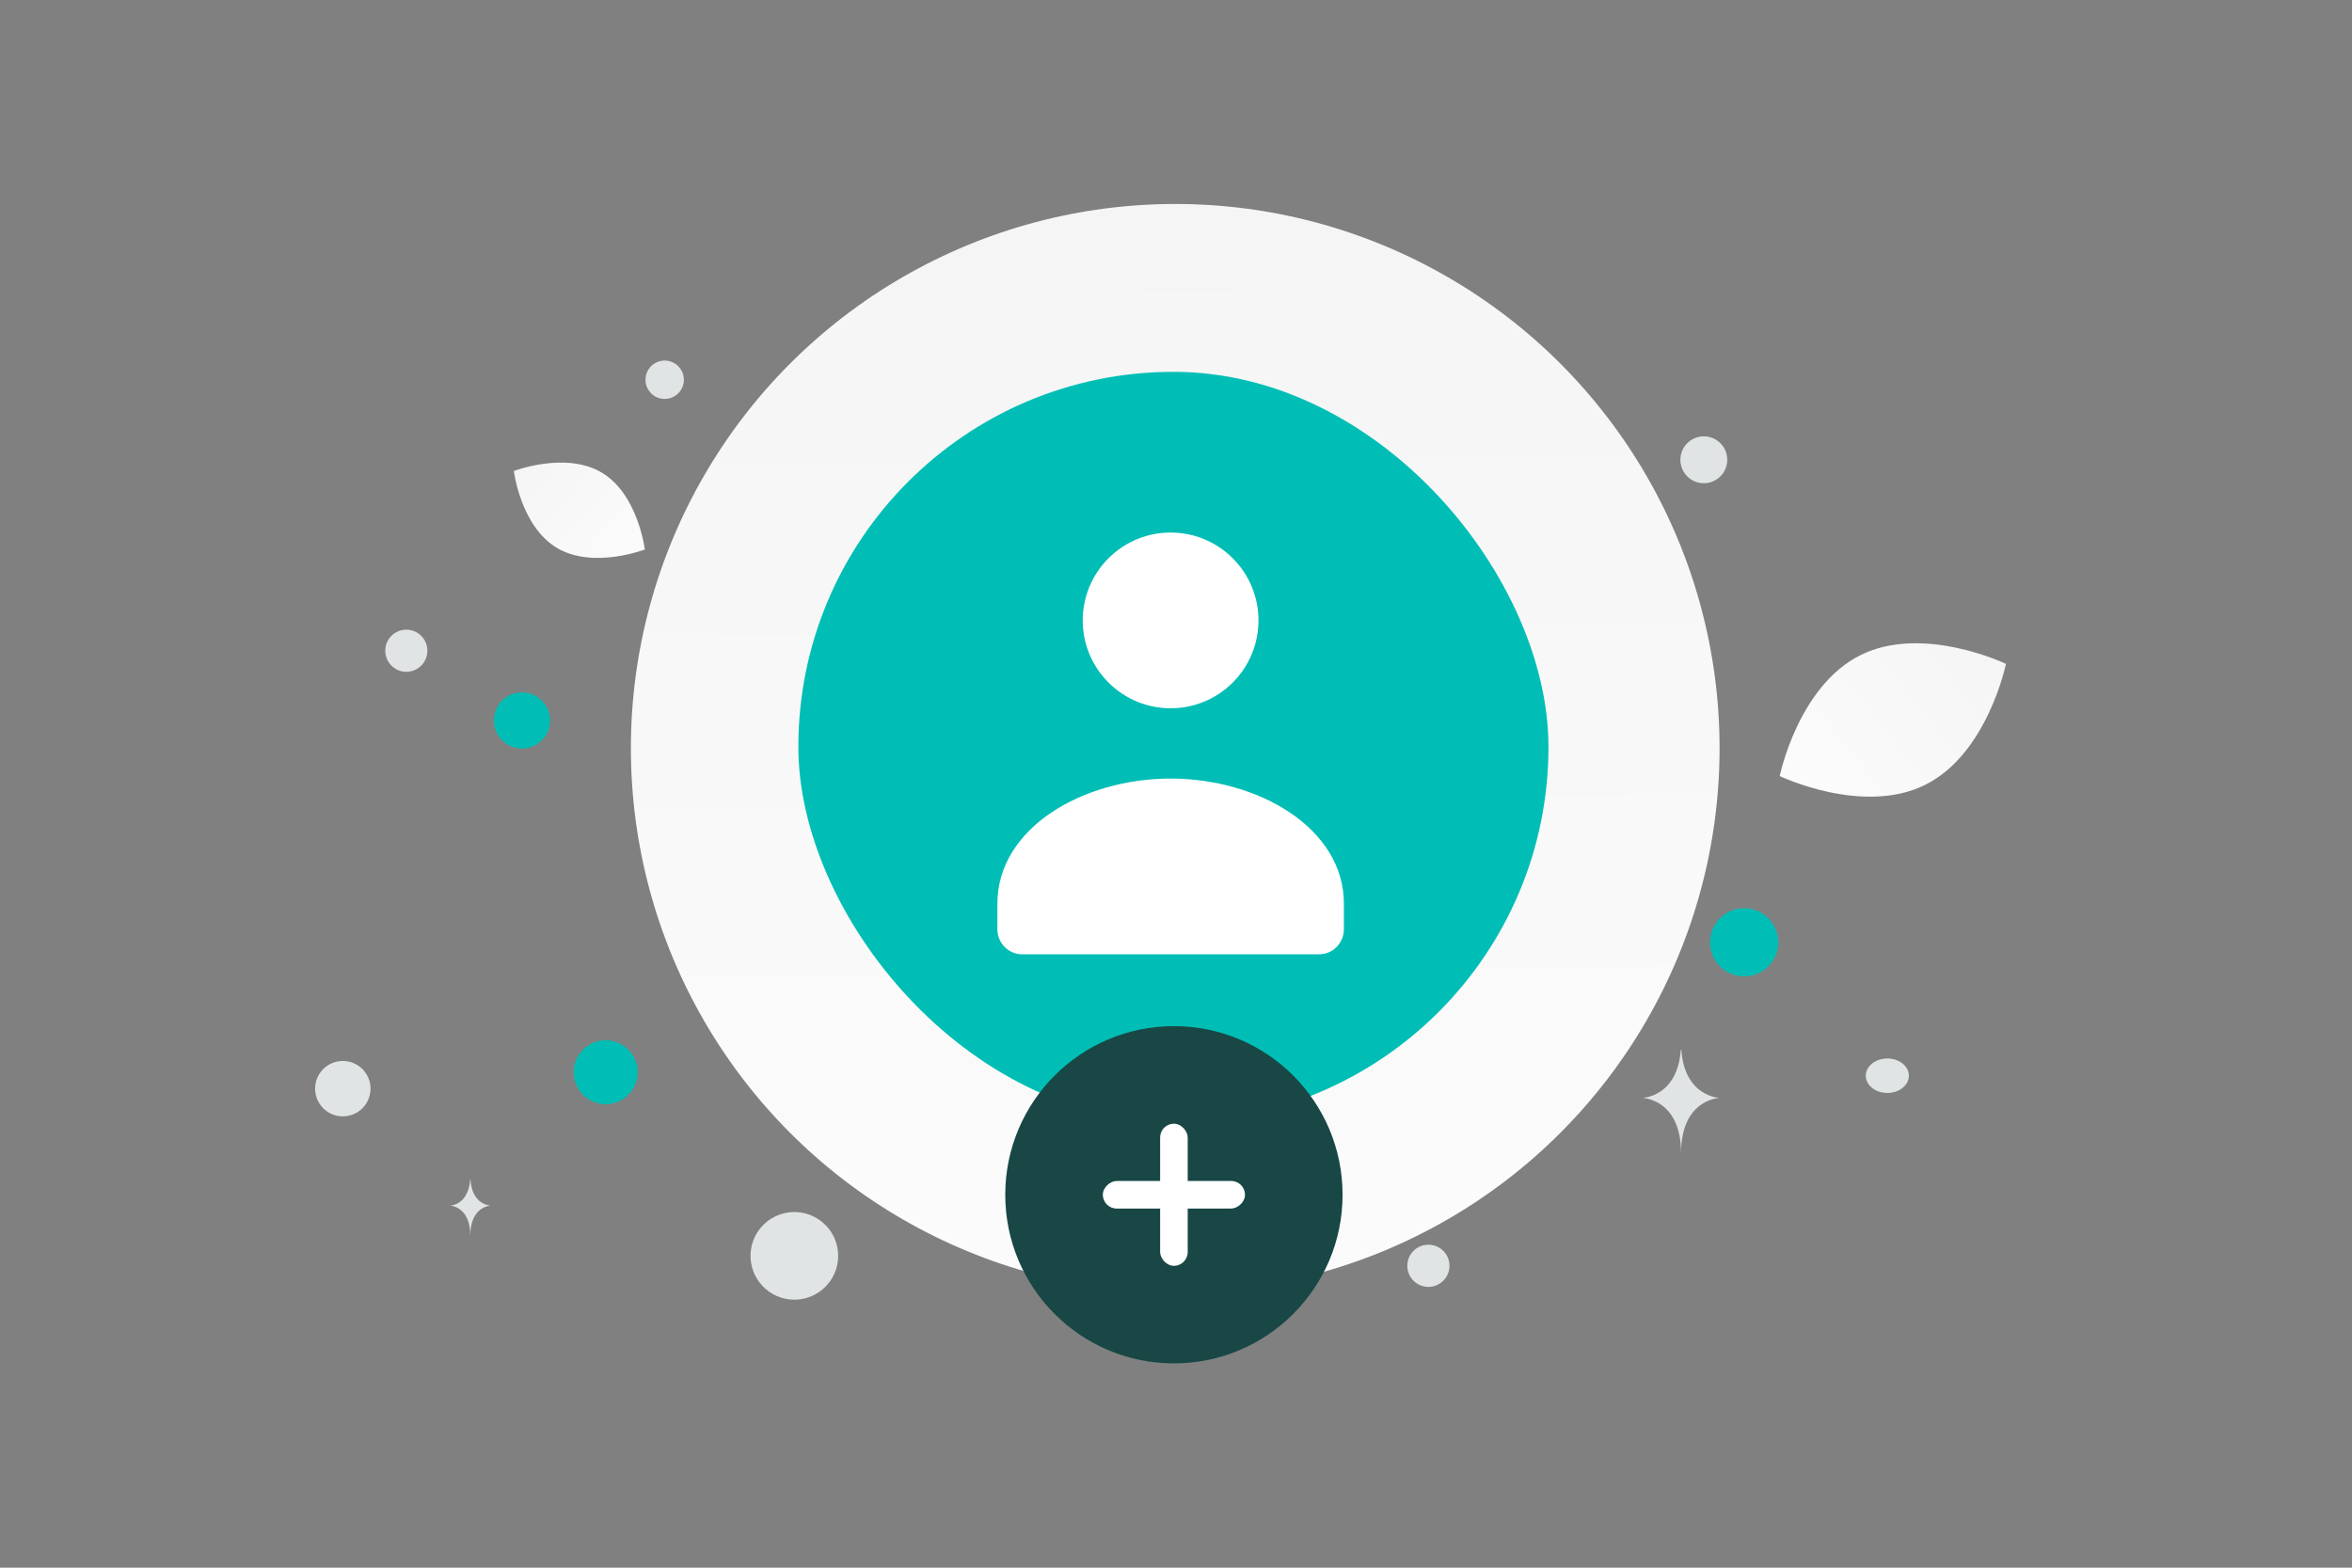 <svg width="900" height="600" viewBox="0 0 900 600" fill="none" xmlns="http://www.w3.org/2000/svg"><rect x="0" y="0" width="900" height="600" fill="#808080" stroke="none"/><path fill="transparent" d="M0 0h900v600H0z"/><path d="M606.693 205.487c-9.464 16.891-30.193 19.212-63.401 16.002-24.975-2.418-47.751-4.29-72.728-17.908-17.482-9.524-31.32-22.411-41.421-34.927-10.945-13.559-26.222-29.034-18.733-44.408 10.292-21.118 69.81-38.905 127.603-9.818 63.486 31.961 77.939 74.55 68.68 91.059z" fill="url(#a)"/><path d="M736.634 300.401c-23.901 11.856-55.622-3.388-55.622-3.388s7.05-34.459 30.963-46.299c23.9-11.855 55.608 3.372 55.608 3.372s-7.049 34.46-30.949 46.315z" fill="url(#b)"/><path d="M213.061 209.673c13.837 8.293 33.688.626 33.688.626s-2.595-21.109-16.441-29.392c-13.837-8.293-33.68-.637-33.68-.637s2.596 21.11 16.433 29.403z" fill="url(#c)"/><circle cx="667.398" cy="360.65" r="13.05" transform="rotate(180 667.398 360.65)" fill="#00BEB5"/><circle cx="199.743" cy="275.743" r="10.743" transform="rotate(180 199.743 275.743)" fill="#00BEB5"/><circle r="12.234" transform="matrix(-1 0 0 1 231.772 410.372)" fill="#00BEB5"/><circle r="5.709" transform="matrix(-1 0 0 1 637.173 258.91)" fill="#00BEB5"/><circle r="7.341" transform="matrix(-1 0 0 1 254.341 145.341)" fill="#E1E4E5"/><circle r="10.603" transform="matrix(-1 0 0 1 131.184 416.663)" fill="#E1E4E5"/><circle r="8.07" transform="matrix(-1 0 0 1 546.58 484.457)" fill="#E1E4E5"/><circle r="8.972" transform="matrix(-1 0 0 1 651.972 175.972)" fill="#E1E4E5"/><circle r="8.057" transform="scale(1 -1) rotate(-75 -84.549 -225.84)" fill="#E1E4E5"/><circle r="10.718" transform="matrix(-1 0 0 1 315.12 153.309)" fill="#E1E4E5"/><ellipse rx="8.245" ry="6.596" transform="matrix(-1 0 0 1 722.194 411.711)" fill="#E1E4E5"/><circle r="16.767" transform="scale(1 -1) rotate(-75 -161.22 -438.39)" fill="#E1E4E5"/><path d="M643.152 401.826h.216c1.277 18.096 14.735 18.374 14.735 18.374s-14.84.29-14.84 21.2c0-20.91-14.84-21.2-14.84-21.2s13.452-.278 14.729-18.374zm-463.25 49.638h.113c.668 9.824 7.704 9.976 7.704 9.976s-7.759.157-7.759 11.509c0-11.352-7.758-11.509-7.758-11.509s7.033-.152 7.7-9.976z" fill="#E1E4E5"/><circle cx="449.705" cy="286.363" r="208.295" fill="url(#d)"/><rect x="305.49" y="142.313" width="287.039" height="287.039" rx="143.519" fill="#00BEB5"/><path fill-rule="evenodd" clip-rule="evenodd" d="M514.239 346.038v9.597c0 5.297-4.243 9.597-9.471 9.597H391.123c-5.228 0-9.47-4.3-9.47-9.597v-9.75c0-29.04 32.748-47.907 66.293-47.907 33.544 0 66.293 18.877 66.293 47.907m-42.524-132.214c13.132 13.132 13.132 34.423 0 47.555-13.132 13.132-34.424 13.132-47.556 0-13.132-13.132-13.132-34.423 0-47.555 13.132-13.133 34.424-13.133 47.556 0z" fill="#fff"/><circle cx="449.202" cy="457.27" r="64.538" fill="#184745"/><rect x="443.926" y="430.074" width="10.553" height="54.39" rx="5.277" fill="#fff"/><rect x="476.397" y="451.993" width="10.553" height="54.39" rx="5.277" transform="rotate(90 476.397 451.993)" fill="#fff"/><defs><linearGradient id="a" x1="542.933" y1="314.96" x2="458.573" y2="-64.121" gradientUnits="userSpaceOnUse"><stop stop-color="#fff"/><stop offset="1" stop-color="#EEE"/></linearGradient><linearGradient id="b" x1="644.855" y1="337.382" x2="841.983" y2="181.454" gradientUnits="userSpaceOnUse"><stop stop-color="#fff"/><stop offset="1" stop-color="#EEE"/></linearGradient><linearGradient id="c" x1="266.606" y1="236.368" x2="155.268" y2="132.92" gradientUnits="userSpaceOnUse"><stop stop-color="#fff"/><stop offset="1" stop-color="#EEE"/></linearGradient><linearGradient id="d" x1="458.588" y1="728.222" x2="445.742" y2="-375.11" gradientUnits="userSpaceOnUse"><stop stop-color="#fff"/><stop offset="1" stop-color="#EEE"/></linearGradient></defs></svg>